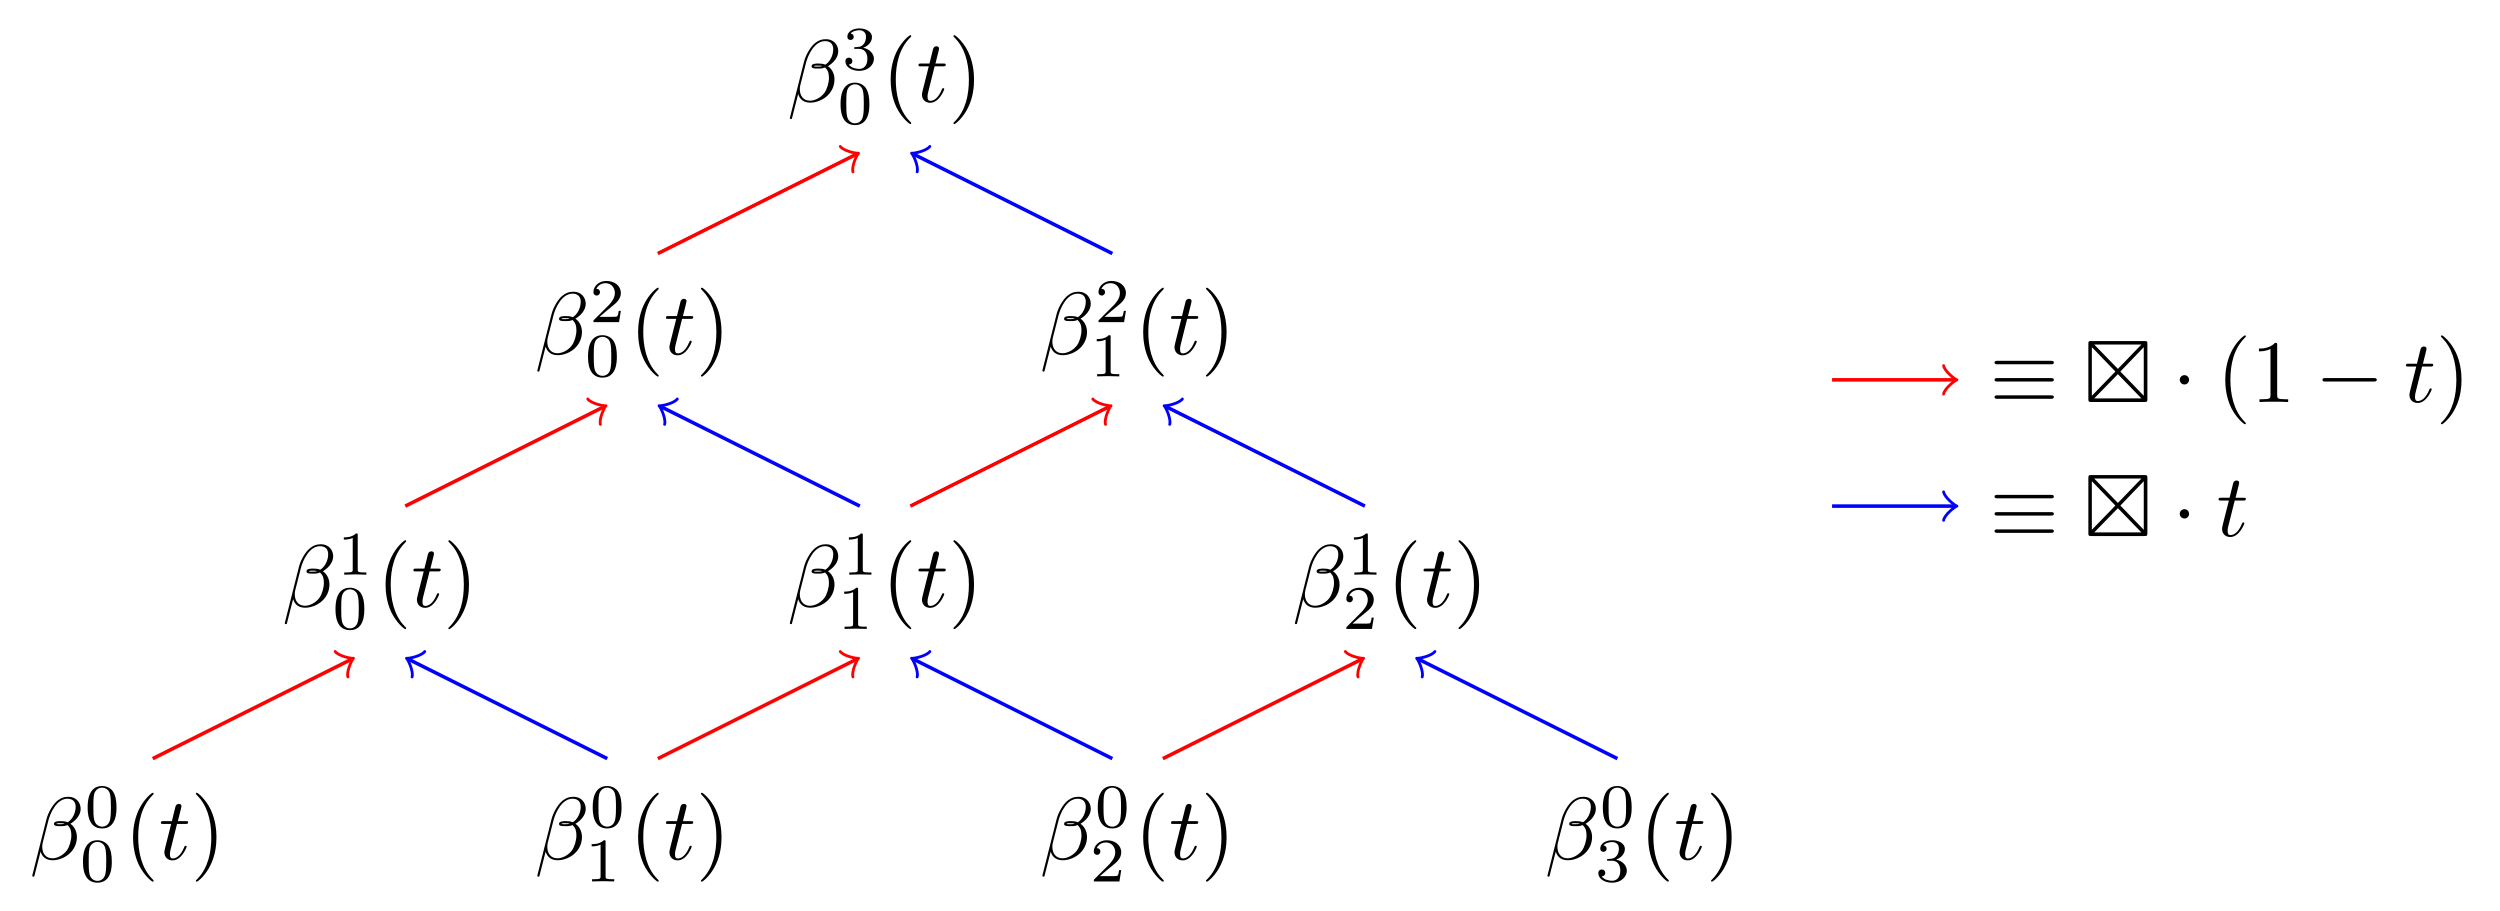 <?xml version="1.0" encoding="UTF-8"?>
<svg xmlns="http://www.w3.org/2000/svg" xmlns:xlink="http://www.w3.org/1999/xlink" width="280.623" height="102.279" viewBox="0 0 280.623 102.279">
<defs>
<g>
<g id="glyph-0-0">
</g>
<g id="glyph-0-1">
<path d="M 5.734 -5.672 C 5.734 -6.422 5.188 -7.031 4.375 -7.031 C 3.797 -7.031 3.516 -6.875 3.172 -6.625 C 2.625 -6.219 2.078 -5.25 1.891 -4.5 L 0.297 1.828 C 0.297 1.875 0.344 1.938 0.422 1.938 C 0.5 1.938 0.531 1.906 0.531 1.891 L 1.234 -0.875 C 1.422 -0.266 1.859 0.094 2.594 0.094 C 3.312 0.094 4.062 -0.25 4.516 -0.688 C 5 -1.141 5.312 -1.781 5.312 -2.516 C 5.312 -3.234 4.938 -3.766 4.578 -4 C 5.156 -4.344 5.734 -4.953 5.734 -5.672 Z M 3.938 -4.016 C 3.812 -3.969 3.703 -3.953 3.453 -3.953 C 3.312 -3.953 3.125 -3.938 3.016 -3.984 C 3.047 -4.094 3.406 -4.062 3.516 -4.062 C 3.719 -4.062 3.812 -4.062 3.938 -4.016 Z M 5.172 -5.906 C 5.172 -5.203 4.797 -4.484 4.281 -4.172 C 4 -4.281 3.812 -4.297 3.516 -4.297 C 3.297 -4.297 2.734 -4.312 2.734 -3.984 C 2.734 -3.703 3.25 -3.734 3.422 -3.734 C 3.797 -3.734 3.953 -3.734 4.25 -3.859 C 4.625 -3.5 4.672 -3.188 4.688 -2.734 C 4.703 -2.156 4.469 -1.406 4.188 -1.016 C 3.797 -0.484 3.125 -0.125 2.562 -0.125 C 1.797 -0.125 1.422 -0.703 1.422 -1.406 C 1.422 -1.5 1.422 -1.656 1.469 -1.844 L 2.109 -4.359 C 2.328 -5.219 3.047 -6.812 4.25 -6.812 C 4.828 -6.812 5.172 -6.5 5.172 -5.906 Z M 5.172 -5.906 "/>
</g>
<g id="glyph-0-2">
<path d="M 2.047 -3.984 L 2.984 -3.984 C 3.188 -3.984 3.297 -3.984 3.297 -4.188 C 3.297 -4.297 3.188 -4.297 3.016 -4.297 L 2.141 -4.297 C 2.5 -5.719 2.547 -5.906 2.547 -5.969 C 2.547 -6.141 2.422 -6.234 2.25 -6.234 C 2.219 -6.234 1.938 -6.234 1.859 -5.875 L 1.469 -4.297 L 0.531 -4.297 C 0.328 -4.297 0.234 -4.297 0.234 -4.109 C 0.234 -3.984 0.312 -3.984 0.516 -3.984 L 1.391 -3.984 C 0.672 -1.156 0.625 -0.984 0.625 -0.812 C 0.625 -0.266 1 0.109 1.547 0.109 C 2.562 0.109 3.125 -1.344 3.125 -1.422 C 3.125 -1.531 3.047 -1.531 3.016 -1.531 C 2.922 -1.531 2.906 -1.5 2.859 -1.391 C 2.438 -0.344 1.906 -0.109 1.562 -0.109 C 1.359 -0.109 1.25 -0.234 1.25 -0.562 C 1.25 -0.812 1.281 -0.875 1.312 -1.047 Z M 2.047 -3.984 "/>
</g>
<g id="glyph-1-0">
</g>
<g id="glyph-1-1">
<path d="M 1.906 -2.328 C 2.453 -2.328 2.844 -1.953 2.844 -1.203 C 2.844 -0.344 2.328 -0.078 1.938 -0.078 C 1.656 -0.078 1.031 -0.156 0.75 -0.578 C 1.078 -0.578 1.156 -0.812 1.156 -0.969 C 1.156 -1.188 0.984 -1.344 0.766 -1.344 C 0.578 -1.344 0.375 -1.219 0.375 -0.938 C 0.375 -0.281 1.094 0.141 1.938 0.141 C 2.906 0.141 3.578 -0.516 3.578 -1.203 C 3.578 -1.75 3.141 -2.297 2.375 -2.453 C 3.094 -2.719 3.359 -3.234 3.359 -3.672 C 3.359 -4.219 2.734 -4.625 1.953 -4.625 C 1.188 -4.625 0.594 -4.25 0.594 -3.688 C 0.594 -3.453 0.75 -3.328 0.953 -3.328 C 1.172 -3.328 1.312 -3.484 1.312 -3.672 C 1.312 -3.875 1.172 -4.031 0.953 -4.047 C 1.203 -4.344 1.672 -4.422 1.938 -4.422 C 2.25 -4.422 2.688 -4.266 2.688 -3.672 C 2.688 -3.375 2.594 -3.047 2.406 -2.844 C 2.188 -2.578 1.984 -2.562 1.641 -2.531 C 1.469 -2.516 1.453 -2.516 1.422 -2.516 C 1.406 -2.516 1.344 -2.5 1.344 -2.422 C 1.344 -2.328 1.406 -2.328 1.531 -2.328 Z M 1.906 -2.328 "/>
</g>
<g id="glyph-1-2">
<path d="M 3.594 -2.219 C 3.594 -2.984 3.5 -3.547 3.188 -4.031 C 2.969 -4.344 2.531 -4.625 1.984 -4.625 C 0.359 -4.625 0.359 -2.719 0.359 -2.219 C 0.359 -1.719 0.359 0.141 1.984 0.141 C 3.594 0.141 3.594 -1.719 3.594 -2.219 Z M 1.984 -0.062 C 1.656 -0.062 1.234 -0.25 1.094 -0.812 C 1 -1.219 1 -1.797 1 -2.312 C 1 -2.828 1 -3.359 1.094 -3.734 C 1.25 -4.281 1.688 -4.438 1.984 -4.438 C 2.359 -4.438 2.719 -4.203 2.844 -3.797 C 2.953 -3.422 2.969 -2.922 2.969 -2.312 C 2.969 -1.797 2.969 -1.281 2.875 -0.844 C 2.734 -0.203 2.266 -0.062 1.984 -0.062 Z M 1.984 -0.062 "/>
</g>
<g id="glyph-1-3">
<path d="M 3.516 -1.266 L 3.281 -1.266 C 3.266 -1.109 3.188 -0.703 3.094 -0.641 C 3.047 -0.594 2.516 -0.594 2.406 -0.594 L 1.125 -0.594 C 1.859 -1.234 2.109 -1.438 2.516 -1.766 C 3.031 -2.172 3.516 -2.609 3.516 -3.266 C 3.516 -4.109 2.781 -4.625 1.891 -4.625 C 1.031 -4.625 0.438 -4.016 0.438 -3.375 C 0.438 -3.031 0.734 -2.984 0.812 -2.984 C 0.969 -2.984 1.172 -3.109 1.172 -3.359 C 1.172 -3.484 1.125 -3.734 0.766 -3.734 C 0.984 -4.219 1.453 -4.375 1.781 -4.375 C 2.484 -4.375 2.844 -3.828 2.844 -3.266 C 2.844 -2.656 2.406 -2.188 2.188 -1.938 L 0.516 -0.266 C 0.438 -0.203 0.438 -0.188 0.438 0 L 3.312 0 Z M 3.516 -1.266 "/>
</g>
<g id="glyph-1-4">
<path d="M 2.328 -4.438 C 2.328 -4.625 2.328 -4.625 2.125 -4.625 C 1.672 -4.188 1.047 -4.188 0.766 -4.188 L 0.766 -3.938 C 0.922 -3.938 1.391 -3.938 1.766 -4.125 L 1.766 -0.578 C 1.766 -0.344 1.766 -0.25 1.078 -0.25 L 0.812 -0.25 L 0.812 0 C 0.938 0 1.797 -0.031 2.047 -0.031 C 2.266 -0.031 3.141 0 3.297 0 L 3.297 -0.25 L 3.031 -0.25 C 2.328 -0.25 2.328 -0.344 2.328 -0.578 Z M 2.328 -4.438 "/>
</g>
<g id="glyph-2-0">
</g>
<g id="glyph-2-1">
<path d="M 3.297 2.391 C 3.297 2.359 3.297 2.344 3.125 2.172 C 1.891 0.922 1.562 -0.969 1.562 -2.5 C 1.562 -4.234 1.938 -5.969 3.172 -7.203 C 3.297 -7.328 3.297 -7.344 3.297 -7.375 C 3.297 -7.453 3.266 -7.484 3.203 -7.484 C 3.094 -7.484 2.203 -6.797 1.609 -5.531 C 1.109 -4.438 0.984 -3.328 0.984 -2.5 C 0.984 -1.719 1.094 -0.516 1.641 0.625 C 2.25 1.844 3.094 2.5 3.203 2.5 C 3.266 2.5 3.297 2.469 3.297 2.391 Z M 3.297 2.391 "/>
</g>
<g id="glyph-2-2">
<path d="M 2.875 -2.5 C 2.875 -3.266 2.766 -4.469 2.219 -5.609 C 1.625 -6.828 0.766 -7.484 0.672 -7.484 C 0.609 -7.484 0.562 -7.438 0.562 -7.375 C 0.562 -7.344 0.562 -7.328 0.75 -7.141 C 1.734 -6.156 2.297 -4.578 2.297 -2.5 C 2.297 -0.781 1.938 0.969 0.703 2.219 C 0.562 2.344 0.562 2.359 0.562 2.391 C 0.562 2.453 0.609 2.5 0.672 2.5 C 0.766 2.5 1.672 1.812 2.25 0.547 C 2.766 -0.547 2.875 -1.656 2.875 -2.5 Z M 2.875 -2.5 "/>
</g>
<g id="glyph-2-3">
<path d="M 2.938 -6.375 C 2.938 -6.625 2.938 -6.641 2.703 -6.641 C 2.078 -6 1.203 -6 0.891 -6 L 0.891 -5.688 C 1.094 -5.688 1.672 -5.688 2.188 -5.953 L 2.188 -0.781 C 2.188 -0.422 2.156 -0.312 1.266 -0.312 L 0.953 -0.312 L 0.953 0 C 1.297 -0.031 2.156 -0.031 2.562 -0.031 C 2.953 -0.031 3.828 -0.031 4.172 0 L 4.172 -0.312 L 3.859 -0.312 C 2.953 -0.312 2.938 -0.422 2.938 -0.781 Z M 2.938 -6.375 "/>
</g>
<g id="glyph-3-0">
</g>
<g id="glyph-3-1">
<path d="M 6.844 -4.234 C 7.016 -4.234 7.203 -4.234 7.203 -4.422 C 7.203 -4.625 7.016 -4.625 6.844 -4.625 L 0.891 -4.625 C 0.734 -4.625 0.547 -4.625 0.547 -4.422 C 0.547 -4.234 0.75 -4.234 0.906 -4.234 Z M 6.844 -0.359 C 7.016 -0.359 7.203 -0.359 7.203 -0.562 C 7.203 -0.75 7.016 -0.75 6.844 -0.75 L 0.906 -0.75 C 0.75 -0.75 0.547 -0.75 0.547 -0.562 C 0.547 -0.359 0.734 -0.359 0.891 -0.359 Z M 6.844 -2.297 C 7.016 -2.297 7.203 -2.297 7.203 -2.5 C 7.203 -2.688 7.016 -2.688 6.844 -2.688 L 0.891 -2.688 C 0.734 -2.688 0.547 -2.688 0.547 -2.5 C 0.547 -2.297 0.734 -2.297 0.891 -2.297 Z M 6.844 -2.297 "/>
</g>
<g id="glyph-3-2">
<path d="M 1.906 -2.5 C 1.906 -2.781 1.672 -3.016 1.391 -3.016 C 1.094 -3.016 0.859 -2.781 0.859 -2.5 C 0.859 -2.203 1.094 -1.969 1.391 -1.969 C 1.672 -1.969 1.906 -2.203 1.906 -2.5 Z M 1.906 -2.5 "/>
</g>
<g id="glyph-3-3">
<path d="M 6.562 -2.297 C 6.734 -2.297 6.922 -2.297 6.922 -2.5 C 6.922 -2.688 6.734 -2.688 6.562 -2.688 L 1.172 -2.688 C 1 -2.688 0.828 -2.688 0.828 -2.5 C 0.828 -2.297 1 -2.297 1.172 -2.297 Z M 6.562 -2.297 "/>
</g>
<g id="glyph-4-0">
</g>
<g id="glyph-4-1">
<path d="M 7.188 -6.5 C 7.188 -6.812 7.156 -6.844 6.844 -6.844 L 0.906 -6.844 C 0.594 -6.844 0.562 -6.812 0.562 -6.5 L 0.562 -0.359 C 0.562 -0.047 0.594 0 0.922 0 L 6.844 0 C 7.141 0 7.188 -0.031 7.188 -0.344 Z M 1.219 -6.453 L 6.516 -6.453 L 3.875 -3.719 Z M 0.953 -0.703 L 0.953 -6.156 L 3.594 -3.422 Z M 6.781 -6.156 L 6.781 -0.703 L 4.156 -3.422 Z M 6.516 -0.406 L 1.219 -0.406 L 3.875 -3.125 Z M 6.516 -0.406 "/>
</g>
</g>
</defs>
<g fill="rgb(0%, 0%, 0%)" fill-opacity="1">
<use xlink:href="#glyph-0-1" x="88.359" y="11.429"/>
</g>
<g fill="rgb(0%, 0%, 0%)" fill-opacity="1">
<use xlink:href="#glyph-1-1" x="94.52" y="7.814"/>
</g>
<g fill="rgb(0%, 0%, 0%)" fill-opacity="1">
<use xlink:href="#glyph-1-2" x="93.994" y="13.902"/>
</g>
<g fill="rgb(0%, 0%, 0%)" fill-opacity="1">
<use xlink:href="#glyph-2-1" x="98.989" y="11.429"/>
</g>
<g fill="rgb(0%, 0%, 0%)" fill-opacity="1">
<use xlink:href="#glyph-0-2" x="102.864" y="11.429"/>
</g>
<g fill="rgb(0%, 0%, 0%)" fill-opacity="1">
<use xlink:href="#glyph-2-2" x="106.461" y="11.429"/>
</g>
<g fill="rgb(0%, 0%, 0%)" fill-opacity="1">
<use xlink:href="#glyph-0-1" x="60.013" y="39.776"/>
</g>
<g fill="rgb(0%, 0%, 0%)" fill-opacity="1">
<use xlink:href="#glyph-1-3" x="66.174" y="36.16"/>
</g>
<g fill="rgb(0%, 0%, 0%)" fill-opacity="1">
<use xlink:href="#glyph-1-2" x="65.648" y="42.249"/>
</g>
<g fill="rgb(0%, 0%, 0%)" fill-opacity="1">
<use xlink:href="#glyph-2-1" x="70.643" y="39.776"/>
</g>
<g fill="rgb(0%, 0%, 0%)" fill-opacity="1">
<use xlink:href="#glyph-0-2" x="74.517" y="39.776"/>
</g>
<g fill="rgb(0%, 0%, 0%)" fill-opacity="1">
<use xlink:href="#glyph-2-2" x="78.115" y="39.776"/>
</g>
<g fill="rgb(0%, 0%, 0%)" fill-opacity="1">
<use xlink:href="#glyph-0-1" x="116.705" y="39.776"/>
</g>
<g fill="rgb(0%, 0%, 0%)" fill-opacity="1">
<use xlink:href="#glyph-1-3" x="122.866" y="36.16"/>
</g>
<g fill="rgb(0%, 0%, 0%)" fill-opacity="1">
<use xlink:href="#glyph-1-4" x="122.341" y="42.249"/>
</g>
<g fill="rgb(0%, 0%, 0%)" fill-opacity="1">
<use xlink:href="#glyph-2-1" x="127.336" y="39.776"/>
</g>
<g fill="rgb(0%, 0%, 0%)" fill-opacity="1">
<use xlink:href="#glyph-0-2" x="131.21" y="39.776"/>
</g>
<g fill="rgb(0%, 0%, 0%)" fill-opacity="1">
<use xlink:href="#glyph-2-2" x="134.808" y="39.776"/>
</g>
<path fill="none" stroke-width="0.399" stroke-linecap="butt" stroke-linejoin="miter" stroke="rgb(100%, 0%, 0%)" stroke-opacity="1" stroke-miterlimit="10" d="M -25.511 -19.841 L -3.245 -8.708 " transform="matrix(1, 0, 0, -1, 99.347, 8.62)"/>
<path fill="none" stroke-width="0.319" stroke-linecap="round" stroke-linejoin="round" stroke="rgb(100%, 0%, 0%)" stroke-opacity="1" stroke-miterlimit="10" d="M -1.195 1.594 C -1.097 0.995 0.002 0.101 0.3 -0.001 C 0.002 -0.1 -1.097 -0.996 -1.195 -1.594 " transform="matrix(0.894, -0.447, -0.447, -0.894, 96.102, 17.329)"/>
<path fill="none" stroke-width="0.399" stroke-linecap="butt" stroke-linejoin="miter" stroke="rgb(0%, 0%, 100%)" stroke-opacity="1" stroke-miterlimit="10" d="M 25.512 -19.841 L 3.243 -8.708 " transform="matrix(1, 0, 0, -1, 99.347, 8.62)"/>
<path fill="none" stroke-width="0.319" stroke-linecap="round" stroke-linejoin="round" stroke="rgb(0%, 0%, 100%)" stroke-opacity="1" stroke-miterlimit="10" d="M -1.196 1.593 C -1.095 0.998 0 0.1 0.299 0 C 0 -0.101 -1.095 -0.994 -1.196 -1.595 " transform="matrix(-0.894, -0.447, -0.447, 0.894, 102.592, 17.329)"/>
<g fill="rgb(0%, 0%, 0%)" fill-opacity="1">
<use xlink:href="#glyph-0-1" x="31.666" y="68.122"/>
</g>
<g fill="rgb(0%, 0%, 0%)" fill-opacity="1">
<use xlink:href="#glyph-1-4" x="37.827" y="64.507"/>
</g>
<g fill="rgb(0%, 0%, 0%)" fill-opacity="1">
<use xlink:href="#glyph-1-2" x="37.301" y="70.595"/>
</g>
<g fill="rgb(0%, 0%, 0%)" fill-opacity="1">
<use xlink:href="#glyph-2-1" x="42.296" y="68.122"/>
</g>
<g fill="rgb(0%, 0%, 0%)" fill-opacity="1">
<use xlink:href="#glyph-0-2" x="46.171" y="68.122"/>
</g>
<g fill="rgb(0%, 0%, 0%)" fill-opacity="1">
<use xlink:href="#glyph-2-2" x="49.768" y="68.122"/>
</g>
<g fill="rgb(0%, 0%, 0%)" fill-opacity="1">
<use xlink:href="#glyph-0-1" x="88.359" y="68.122"/>
</g>
<g fill="rgb(0%, 0%, 0%)" fill-opacity="1">
<use xlink:href="#glyph-1-4" x="94.52" y="64.507"/>
</g>
<g fill="rgb(0%, 0%, 0%)" fill-opacity="1">
<use xlink:href="#glyph-1-4" x="93.994" y="70.595"/>
</g>
<g fill="rgb(0%, 0%, 0%)" fill-opacity="1">
<use xlink:href="#glyph-2-1" x="98.989" y="68.122"/>
</g>
<g fill="rgb(0%, 0%, 0%)" fill-opacity="1">
<use xlink:href="#glyph-0-2" x="102.864" y="68.122"/>
</g>
<g fill="rgb(0%, 0%, 0%)" fill-opacity="1">
<use xlink:href="#glyph-2-2" x="106.461" y="68.122"/>
</g>
<g fill="rgb(0%, 0%, 0%)" fill-opacity="1">
<use xlink:href="#glyph-0-1" x="145.052" y="68.122"/>
</g>
<g fill="rgb(0%, 0%, 0%)" fill-opacity="1">
<use xlink:href="#glyph-1-4" x="151.213" y="64.507"/>
</g>
<g fill="rgb(0%, 0%, 0%)" fill-opacity="1">
<use xlink:href="#glyph-1-3" x="150.687" y="70.595"/>
</g>
<g fill="rgb(0%, 0%, 0%)" fill-opacity="1">
<use xlink:href="#glyph-2-1" x="155.682" y="68.122"/>
</g>
<g fill="rgb(0%, 0%, 0%)" fill-opacity="1">
<use xlink:href="#glyph-0-2" x="159.557" y="68.122"/>
</g>
<g fill="rgb(0%, 0%, 0%)" fill-opacity="1">
<use xlink:href="#glyph-2-2" x="163.154" y="68.122"/>
</g>
<path fill="none" stroke-width="0.399" stroke-linecap="butt" stroke-linejoin="miter" stroke="rgb(100%, 0%, 0%)" stroke-opacity="1" stroke-miterlimit="10" d="M -53.859 -48.189 L -31.593 -37.056 " transform="matrix(1, 0, 0, -1, 99.347, 8.62)"/>
<path fill="none" stroke-width="0.319" stroke-linecap="round" stroke-linejoin="round" stroke="rgb(100%, 0%, 0%)" stroke-opacity="1" stroke-miterlimit="10" d="M -1.196 1.594 C -1.097 0.998 0 0.1 0.299 -0.001 C 0 -0.101 -1.095 -0.999 -1.196 -1.594 " transform="matrix(0.894, -0.447, -0.447, -0.894, 67.755, 45.676)"/>
<path fill="none" stroke-width="0.399" stroke-linecap="butt" stroke-linejoin="miter" stroke="rgb(0%, 0%, 100%)" stroke-opacity="1" stroke-miterlimit="10" d="M -2.835 -48.189 L -25.101 -37.056 " transform="matrix(1, 0, 0, -1, 99.347, 8.62)"/>
<path fill="none" stroke-width="0.319" stroke-linecap="round" stroke-linejoin="round" stroke="rgb(0%, 0%, 100%)" stroke-opacity="1" stroke-miterlimit="10" d="M -1.196 1.594 C -1.098 0.997 0.001 0.101 0.299 0.001 C 0.001 -0.1 -1.096 -0.998 -1.196 -1.594 " transform="matrix(-0.894, -0.447, -0.447, 0.894, 74.245, 45.676)"/>
<path fill="none" stroke-width="0.399" stroke-linecap="butt" stroke-linejoin="miter" stroke="rgb(100%, 0%, 0%)" stroke-opacity="1" stroke-miterlimit="10" d="M 2.837 -48.189 L 25.102 -37.056 " transform="matrix(1, 0, 0, -1, 99.347, 8.62)"/>
<path fill="none" stroke-width="0.319" stroke-linecap="round" stroke-linejoin="round" stroke="rgb(100%, 0%, 0%)" stroke-opacity="1" stroke-miterlimit="10" d="M -1.195 1.593 C -1.095 0.998 0.002 0.1 0.297 0 C -0.002 -0.1 -1.097 -0.998 -1.195 -1.595 " transform="matrix(0.894, -0.447, -0.447, -0.894, 124.449, 45.676)"/>
<path fill="none" stroke-width="0.399" stroke-linecap="butt" stroke-linejoin="miter" stroke="rgb(0%, 0%, 100%)" stroke-opacity="1" stroke-miterlimit="10" d="M 53.86 -48.189 L 31.59 -37.056 " transform="matrix(1, 0, 0, -1, 99.347, 8.62)"/>
<path fill="none" stroke-width="0.319" stroke-linecap="round" stroke-linejoin="round" stroke="rgb(0%, 0%, 100%)" stroke-opacity="1" stroke-miterlimit="10" d="M -1.198 1.594 C -1.096 0.998 -0.001 0.1 0.298 0 C -0.001 -0.101 -1.094 -0.997 -1.194 -1.593 " transform="matrix(-0.894, -0.447, -0.447, 0.894, 130.939, 45.676)"/>
<g fill="rgb(0%, 0%, 0%)" fill-opacity="1">
<use xlink:href="#glyph-0-1" x="3.32" y="96.469"/>
</g>
<g fill="rgb(0%, 0%, 0%)" fill-opacity="1">
<use xlink:href="#glyph-1-2" x="9.481" y="92.853"/>
</g>
<g fill="rgb(0%, 0%, 0%)" fill-opacity="1">
<use xlink:href="#glyph-1-2" x="8.955" y="98.941"/>
</g>
<g fill="rgb(0%, 0%, 0%)" fill-opacity="1">
<use xlink:href="#glyph-2-1" x="13.95" y="96.469"/>
</g>
<g fill="rgb(0%, 0%, 0%)" fill-opacity="1">
<use xlink:href="#glyph-0-2" x="17.824" y="96.469"/>
</g>
<g fill="rgb(0%, 0%, 0%)" fill-opacity="1">
<use xlink:href="#glyph-2-2" x="21.422" y="96.469"/>
</g>
<g fill="rgb(0%, 0%, 0%)" fill-opacity="1">
<use xlink:href="#glyph-0-1" x="60.013" y="96.469"/>
</g>
<g fill="rgb(0%, 0%, 0%)" fill-opacity="1">
<use xlink:href="#glyph-1-2" x="66.174" y="92.853"/>
</g>
<g fill="rgb(0%, 0%, 0%)" fill-opacity="1">
<use xlink:href="#glyph-1-4" x="65.648" y="98.941"/>
</g>
<g fill="rgb(0%, 0%, 0%)" fill-opacity="1">
<use xlink:href="#glyph-2-1" x="70.643" y="96.469"/>
</g>
<g fill="rgb(0%, 0%, 0%)" fill-opacity="1">
<use xlink:href="#glyph-0-2" x="74.517" y="96.469"/>
</g>
<g fill="rgb(0%, 0%, 0%)" fill-opacity="1">
<use xlink:href="#glyph-2-2" x="78.115" y="96.469"/>
</g>
<g fill="rgb(0%, 0%, 0%)" fill-opacity="1">
<use xlink:href="#glyph-0-1" x="116.705" y="96.469"/>
</g>
<g fill="rgb(0%, 0%, 0%)" fill-opacity="1">
<use xlink:href="#glyph-1-2" x="122.866" y="92.853"/>
</g>
<g fill="rgb(0%, 0%, 0%)" fill-opacity="1">
<use xlink:href="#glyph-1-3" x="122.341" y="98.941"/>
</g>
<g fill="rgb(0%, 0%, 0%)" fill-opacity="1">
<use xlink:href="#glyph-2-1" x="127.336" y="96.469"/>
</g>
<g fill="rgb(0%, 0%, 0%)" fill-opacity="1">
<use xlink:href="#glyph-0-2" x="131.21" y="96.469"/>
</g>
<g fill="rgb(0%, 0%, 0%)" fill-opacity="1">
<use xlink:href="#glyph-2-2" x="134.808" y="96.469"/>
</g>
<g fill="rgb(0%, 0%, 0%)" fill-opacity="1">
<use xlink:href="#glyph-0-1" x="173.398" y="96.469"/>
</g>
<g fill="rgb(0%, 0%, 0%)" fill-opacity="1">
<use xlink:href="#glyph-1-2" x="179.559" y="92.853"/>
</g>
<g fill="rgb(0%, 0%, 0%)" fill-opacity="1">
<use xlink:href="#glyph-1-1" x="179.033" y="98.942"/>
</g>
<g fill="rgb(0%, 0%, 0%)" fill-opacity="1">
<use xlink:href="#glyph-2-1" x="184.029" y="96.469"/>
</g>
<g fill="rgb(0%, 0%, 0%)" fill-opacity="1">
<use xlink:href="#glyph-0-2" x="187.903" y="96.469"/>
</g>
<g fill="rgb(0%, 0%, 0%)" fill-opacity="1">
<use xlink:href="#glyph-2-2" x="191.501" y="96.469"/>
</g>
<path fill="none" stroke-width="0.399" stroke-linecap="butt" stroke-linejoin="miter" stroke="rgb(100%, 0%, 0%)" stroke-opacity="1" stroke-miterlimit="10" d="M -82.206 -76.536 L -59.937 -65.403 " transform="matrix(1, 0, 0, -1, 99.347, 8.62)"/>
<path fill="none" stroke-width="0.319" stroke-linecap="round" stroke-linejoin="round" stroke="rgb(100%, 0%, 0%)" stroke-opacity="1" stroke-miterlimit="10" d="M -1.198 1.594 C -1.094 0.996 -0.001 0.1 0.298 -0.001 C -0.001 -0.101 -1.094 -0.995 -1.197 -1.595 " transform="matrix(0.894, -0.447, -0.447, -0.894, 39.409, 74.023)"/>
<path fill="none" stroke-width="0.399" stroke-linecap="butt" stroke-linejoin="miter" stroke="rgb(0%, 0%, 100%)" stroke-opacity="1" stroke-miterlimit="10" d="M -31.183 -76.536 L -53.449 -65.403 " transform="matrix(1, 0, 0, -1, 99.347, 8.62)"/>
<path fill="none" stroke-width="0.319" stroke-linecap="round" stroke-linejoin="round" stroke="rgb(0%, 0%, 100%)" stroke-opacity="1" stroke-miterlimit="10" d="M -1.196 1.596 C -1.096 0.995 -0.002 0.1 0.3 0.002 C 0.001 -0.099 -1.096 -0.997 -1.196 -1.593 " transform="matrix(-0.894, -0.447, -0.447, 0.894, 45.898, 74.023)"/>
<path fill="none" stroke-width="0.399" stroke-linecap="butt" stroke-linejoin="miter" stroke="rgb(100%, 0%, 0%)" stroke-opacity="1" stroke-miterlimit="10" d="M -25.511 -76.536 L -3.245 -65.403 " transform="matrix(1, 0, 0, -1, 99.347, 8.62)"/>
<path fill="none" stroke-width="0.319" stroke-linecap="round" stroke-linejoin="round" stroke="rgb(100%, 0%, 0%)" stroke-opacity="1" stroke-miterlimit="10" d="M -1.196 1.593 C -1.096 0.997 0.001 0.099 0.3 -0.002 C 0.001 -0.102 -1.096 -0.994 -1.196 -1.595 " transform="matrix(0.894, -0.447, -0.447, -0.894, 96.102, 74.023)"/>
<path fill="none" stroke-width="0.399" stroke-linecap="butt" stroke-linejoin="miter" stroke="rgb(0%, 0%, 100%)" stroke-opacity="1" stroke-miterlimit="10" d="M 25.512 -76.536 L 3.243 -65.403 " transform="matrix(1, 0, 0, -1, 99.347, 8.62)"/>
<path fill="none" stroke-width="0.319" stroke-linecap="round" stroke-linejoin="round" stroke="rgb(0%, 0%, 100%)" stroke-opacity="1" stroke-miterlimit="10" d="M -1.197 1.595 C -1.094 0.996 -0 0.101 0.298 0.002 C -0 -0.1 -1.094 -0.996 -1.197 -1.594 " transform="matrix(-0.894, -0.447, -0.447, 0.894, 102.592, 74.023)"/>
<path fill="none" stroke-width="0.399" stroke-linecap="butt" stroke-linejoin="miter" stroke="rgb(100%, 0%, 0%)" stroke-opacity="1" stroke-miterlimit="10" d="M 31.18 -76.536 L 53.45 -65.403 " transform="matrix(1, 0, 0, -1, 99.347, 8.62)"/>
<path fill="none" stroke-width="0.319" stroke-linecap="round" stroke-linejoin="round" stroke="rgb(100%, 0%, 0%)" stroke-opacity="1" stroke-miterlimit="10" d="M -1.194 1.592 C -1.095 0.996 -0.001 0.1 0.298 -0.001 C -0.001 -0.101 -1.095 -0.995 -1.198 -1.594 " transform="matrix(0.894, -0.447, -0.447, -0.894, 152.796, 74.023)"/>
<path fill="none" stroke-width="0.399" stroke-linecap="butt" stroke-linejoin="miter" stroke="rgb(0%, 0%, 100%)" stroke-opacity="1" stroke-miterlimit="10" d="M 82.204 -76.536 L 59.938 -65.403 " transform="matrix(1, 0, 0, -1, 99.347, 8.62)"/>
<path fill="none" stroke-width="0.319" stroke-linecap="round" stroke-linejoin="round" stroke="rgb(0%, 0%, 100%)" stroke-opacity="1" stroke-miterlimit="10" d="M -1.195 1.596 C -1.096 0.995 -0.002 0.1 0.297 0.001 C 0.002 -0.099 -1.096 -0.997 -1.195 -1.593 " transform="matrix(-0.894, -0.447, -0.447, 0.894, 159.285, 74.023)"/>
<path fill="none" stroke-width="0.399" stroke-linecap="butt" stroke-linejoin="miter" stroke="rgb(100%, 0%, 0%)" stroke-opacity="1" stroke-miterlimit="10" d="M 106.301 -34.017 L 120.016 -34.017 " transform="matrix(1, 0, 0, -1, 99.347, 8.62)"/>
<path fill="none" stroke-width="0.319" stroke-linecap="round" stroke-linejoin="round" stroke="rgb(100%, 0%, 0%)" stroke-opacity="1" stroke-miterlimit="10" d="M -1.195 1.593 C -1.097 0.995 0.001 0.101 0.298 -0.001 C 0.001 -0.098 -1.097 -0.997 -1.195 -1.594 " transform="matrix(1, 0, 0, -1, 219.363, 42.636)"/>
<g fill="rgb(0%, 0%, 0%)" fill-opacity="1">
<use xlink:href="#glyph-3-1" x="223.339" y="45.126"/>
</g>
<g fill="rgb(0%, 0%, 0%)" fill-opacity="1">
<use xlink:href="#glyph-4-1" x="233.855" y="45.126"/>
</g>
<g fill="rgb(0%, 0%, 0%)" fill-opacity="1">
<use xlink:href="#glyph-3-2" x="243.817" y="45.126"/>
</g>
<g fill="rgb(0%, 0%, 0%)" fill-opacity="1">
<use xlink:href="#glyph-2-1" x="248.799" y="45.126"/>
<use xlink:href="#glyph-2-3" x="252.673" y="45.126"/>
</g>
<g fill="rgb(0%, 0%, 0%)" fill-opacity="1">
<use xlink:href="#glyph-3-3" x="259.868" y="45.126"/>
</g>
<g fill="rgb(0%, 0%, 0%)" fill-opacity="1">
<use xlink:href="#glyph-0-2" x="269.831" y="45.126"/>
</g>
<g fill="rgb(0%, 0%, 0%)" fill-opacity="1">
<use xlink:href="#glyph-2-2" x="273.428" y="45.126"/>
</g>
<path fill="none" stroke-width="0.399" stroke-linecap="butt" stroke-linejoin="miter" stroke="rgb(0%, 0%, 100%)" stroke-opacity="1" stroke-miterlimit="10" d="M 106.301 -48.189 L 120.016 -48.189 " transform="matrix(1, 0, 0, -1, 99.347, 8.62)"/>
<path fill="none" stroke-width="0.319" stroke-linecap="round" stroke-linejoin="round" stroke="rgb(0%, 0%, 100%)" stroke-opacity="1" stroke-miterlimit="10" d="M -1.195 1.595 C -1.097 0.997 0.001 0.099 0.298 0.001 C 0.001 -0.101 -1.097 -0.995 -1.195 -1.593 " transform="matrix(1, 0, 0, -1, 219.363, 56.809)"/>
<g fill="rgb(0%, 0%, 0%)" fill-opacity="1">
<use xlink:href="#glyph-3-1" x="223.339" y="60.171"/>
</g>
<g fill="rgb(0%, 0%, 0%)" fill-opacity="1">
<use xlink:href="#glyph-4-1" x="233.855" y="60.171"/>
</g>
<g fill="rgb(0%, 0%, 0%)" fill-opacity="1">
<use xlink:href="#glyph-3-2" x="243.817" y="60.171"/>
</g>
<g fill="rgb(0%, 0%, 0%)" fill-opacity="1">
<use xlink:href="#glyph-0-2" x="248.799" y="60.171"/>
</g>
</svg>
